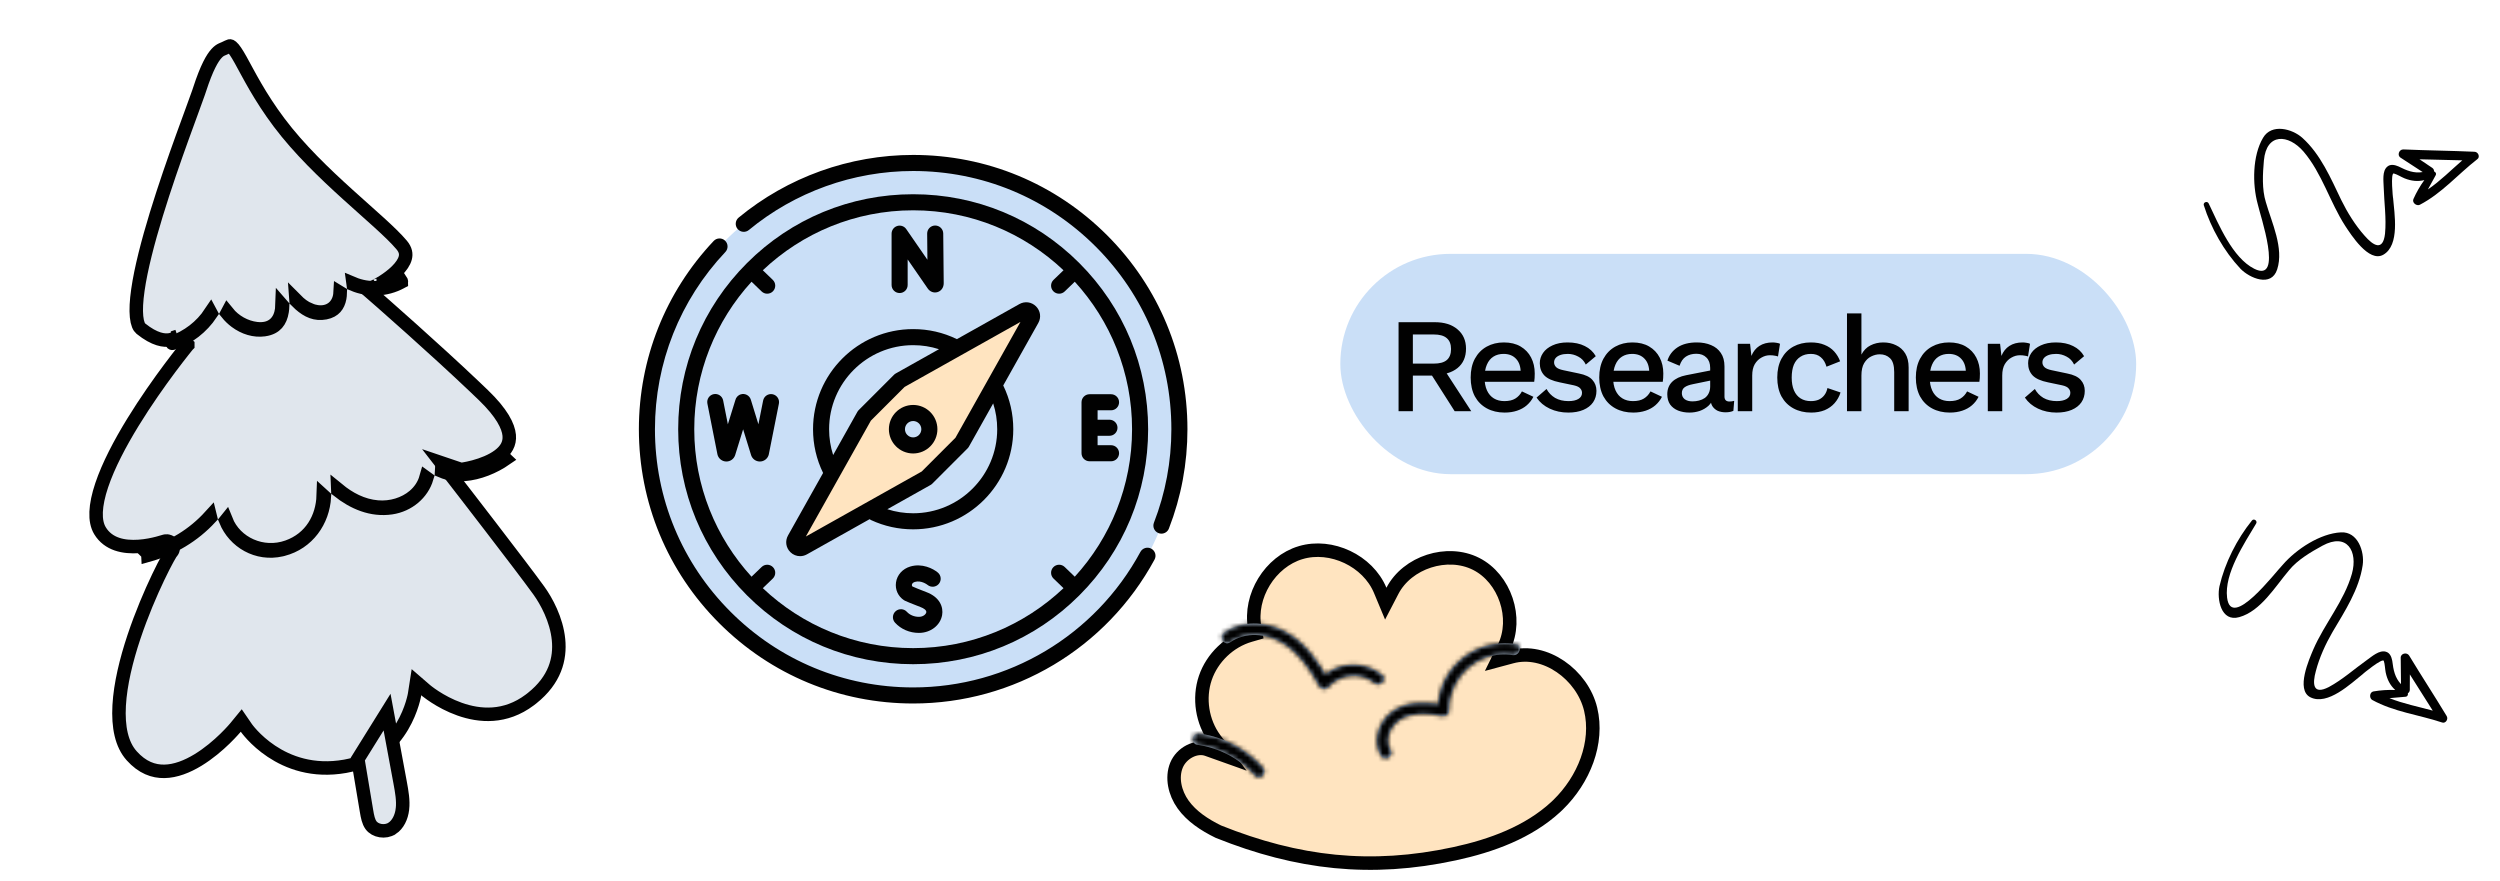 <svg width="556" height="196" viewBox="0 0 556 196" fill="none" xmlns="http://www.w3.org/2000/svg">
<path d="M550.283 33.748C545.039 33.512 539.772 33.467 534.527 33.231C533.539 33.184 533.034 34.593 533.931 35.094C535.563 36.191 537.17 37.169 538.801 38.266C536.853 38.602 535.248 37.934 533.407 37.004C532.604 36.67 531.638 36.432 530.915 37.077C529.771 38.056 530.096 40.228 530.131 41.589C530.23 45.05 530.753 48.488 530.43 51.974C529.971 55.984 527.796 54.625 525.873 52.406C523.808 50.091 522.068 47.275 520.704 44.506C518.359 39.638 516.104 34.315 512.052 30.665C509.802 28.637 505.206 27.398 503.306 30.646C500.941 34.61 500.901 40.96 502.114 45.376C502.605 47.763 507.954 63.086 501.343 59.771C496.502 57.339 493.454 49.94 491.204 45.238C490.893 44.618 489.932 45 490.126 45.645C491.721 50.728 494.609 55.859 498.286 59.773C500.302 61.848 505.14 63.971 506.446 59.912C507.981 55.184 505.229 49.528 503.921 44.945C503.027 42.081 503.232 38.619 503.49 35.706C504.049 29.499 508.941 29.807 512.313 33.72C516.421 38.54 518.168 44.961 521.575 50.235C522.814 52.097 526.818 58.492 530.047 56.653C533.767 54.526 532.508 47.508 532.22 44.023C532.198 44.214 531.608 38.365 532.386 38.58C533.163 38.794 533.944 39.319 534.746 39.653C536.279 40.273 537.715 40.415 539.169 40.056C538.217 41.37 537.406 42.779 536.737 44.283C536.414 45.095 537.432 45.882 538.158 45.547C543.074 42.991 546.612 38.787 550.933 35.419C551.634 34.965 551.2 33.748 550.283 33.748ZM541.653 39.053C541.931 38.623 541.67 38.241 541.339 38.122C541.337 37.811 541.217 37.525 540.933 37.334C540.011 36.714 539.018 36.046 538.096 35.426C541.294 35.52 544.421 35.566 547.62 35.66C545.076 37.857 542.698 40.27 539.963 42.133C540.495 41.154 541.074 40.103 541.653 39.053Z" fill="#010101"/>
<path d="M544.112 159.201C541.398 154.707 538.513 150.3 535.799 145.806C535.29 144.958 533.838 145.319 533.919 146.344C533.911 148.31 533.989 150.19 533.982 152.156C532.622 150.721 532.287 149.015 532.039 146.967C531.871 146.115 531.533 145.179 530.596 144.935C529.146 144.527 527.519 146.002 526.406 146.786C523.582 148.79 521.013 151.132 517.933 152.797C514.342 154.64 514.266 152.077 515.045 149.246C515.825 146.243 517.202 143.233 518.749 140.563C521.498 135.91 524.674 131.08 525.463 125.685C525.902 122.687 524.383 118.176 520.626 118.398C516.016 118.63 510.711 122.12 507.71 125.579C505.997 127.312 496.217 140.265 495.306 132.925C494.644 127.549 499.108 120.907 501.771 116.426C502.115 115.823 501.263 115.236 500.835 115.755C497.49 119.903 494.824 125.153 493.609 130.383C493.001 133.212 493.92 138.415 498.021 137.249C502.806 135.902 505.985 130.475 509.071 126.843C510.958 124.51 513.952 122.761 516.518 121.359C521.992 118.379 524.451 122.621 523.066 127.597C521.336 133.689 516.963 138.705 514.466 144.466C513.605 146.529 510.506 153.409 513.828 155.075C517.661 156.99 522.801 152.048 525.541 149.875C525.37 149.963 529.908 146.226 530.161 146.993C530.414 147.758 530.411 148.699 530.578 149.551C530.913 151.171 531.591 152.444 532.697 153.455C531.075 153.391 529.453 153.498 527.831 153.777C526.976 153.959 526.886 155.242 527.567 155.661C532.422 158.331 537.882 158.942 543.082 160.668C543.849 161 544.621 159.964 544.112 159.201ZM534.91 154.964C535.422 154.958 535.595 154.528 535.51 154.187C535.767 154.013 535.939 153.754 535.94 153.412C535.944 152.301 535.949 151.104 535.953 149.993C537.65 152.705 539.347 155.333 541.044 158.046C537.804 157.149 534.477 156.509 531.41 155.268C532.519 155.167 533.715 155.066 534.91 154.964Z" fill="#010101"/>
<path d="M39.497 74.769C39.49 74.777 39.473 74.795 39.446 74.819C39.386 74.872 39.283 74.957 39.138 75.053C38.846 75.244 38.39 75.474 37.769 75.582C36.584 75.789 34.449 75.609 31.309 73.073C30.944 72.777 30.53 72.027 30.369 70.432C30.214 68.9 30.323 66.89 30.665 64.501C31.345 59.734 32.905 53.756 34.764 47.676C36.619 41.609 38.753 35.499 40.561 30.486C42.13 26.136 43.477 22.551 44.153 20.603L44.4 19.871C45.986 14.995 47.233 12.894 48.151 11.896C49.074 10.895 49.46 11.047 50.743 10.355C51.03 10.2 51.156 10.211 51.181 10.213C51.206 10.216 51.31 10.23 51.523 10.41C52.027 10.837 52.634 11.742 53.538 13.36C55.265 16.455 57.7 21.432 62.106 27.292C66.525 33.17 72.186 38.582 77.295 43.209C82.483 47.907 86.969 51.686 89.326 54.482C90.249 55.577 90.35 56.514 90.135 57.358C89.893 58.308 89.199 59.308 88.22 60.276C87.259 61.225 86.138 62.031 85.237 62.607C84.79 62.892 84.408 63.115 84.139 63.265C84.005 63.34 83.9 63.396 83.83 63.433C83.796 63.451 83.77 63.465 83.754 63.473C83.746 63.477 83.74 63.48 83.737 63.482C83.735 63.483 83.734 63.483 83.734 63.483L83.735 63.483L81.74 64.486L83.424 65.954L83.425 65.954L83.427 65.956C83.428 65.957 83.43 65.96 83.434 65.962C83.44 65.968 83.451 65.976 83.464 65.988C83.49 66.011 83.529 66.045 83.581 66.09C83.684 66.181 83.838 66.315 84.037 66.489C84.435 66.837 85.015 67.347 85.744 67.989C87.201 69.272 89.25 71.088 91.619 73.211C95.768 76.93 100.892 81.586 105.531 85.99L107.485 87.859C111.633 91.855 113.066 94.78 113.251 96.808C113.423 98.698 112.53 100.135 110.977 101.314C109.386 102.521 107.248 103.325 105.408 103.82C104.503 104.063 103.703 104.224 103.129 104.32C102.88 104.362 102.678 104.389 102.532 104.407L98.109 102.909L101.16 106.847L101.161 106.848C101.161 106.849 101.161 106.85 101.162 106.851C101.164 106.853 101.167 106.857 101.171 106.861C101.178 106.87 101.189 106.884 101.203 106.902C101.231 106.939 101.273 106.994 101.328 107.065C101.439 107.207 101.6 107.417 101.808 107.686C102.224 108.223 102.823 108.997 103.553 109.941C105.012 111.831 106.997 114.405 109.099 117.143C113.312 122.628 117.974 128.74 119.842 131.338C121.516 133.665 123.775 137.76 124.217 142.259C124.635 146.504 123.456 151.193 118.334 155.274L117.826 155.667C112.359 159.774 106.675 159.297 102.209 157.714C99.97 156.92 98.072 155.855 96.73 154.985C96.062 154.551 95.537 154.168 95.184 153.898C95.007 153.763 94.873 153.657 94.787 153.586C94.743 153.551 94.711 153.525 94.692 153.508C94.682 153.5 94.676 153.494 94.672 153.491C94.67 153.49 94.669 153.489 94.668 153.489L92.623 151.721L92.207 154.393C92.207 154.397 92.206 154.404 92.204 154.414C92.2 154.434 92.194 154.469 92.186 154.515C92.168 154.608 92.14 154.751 92.099 154.937C92.016 155.309 91.88 155.855 91.674 156.521C91.26 157.859 90.568 159.666 89.457 161.541C87.245 165.275 83.406 169.244 76.758 170.423C69.557 171.7 64.075 169.553 60.369 167.085C58.508 165.846 57.097 164.525 56.154 163.518C55.684 163.016 55.334 162.594 55.104 162.304C54.989 162.158 54.905 162.046 54.851 161.973C54.825 161.937 54.805 161.91 54.794 161.895C54.789 161.887 54.785 161.882 54.783 161.88L54.785 161.879L53.655 160.232L52.388 161.777C52.386 161.778 52.385 161.78 52.382 161.784C52.376 161.79 52.367 161.801 52.355 161.815C52.33 161.845 52.291 161.891 52.239 161.951C52.136 162.072 51.979 162.252 51.775 162.477C51.367 162.929 50.768 163.567 50.017 164.298C48.506 165.766 46.411 167.58 44.026 169.03C41.628 170.489 39.051 171.509 36.552 171.549C34.129 171.588 31.639 170.711 29.288 168.089C27.054 165.596 26.236 161.696 26.503 156.895C26.767 152.136 28.084 146.777 29.778 141.69C31.468 136.616 33.509 131.882 35.175 128.391C36.007 126.646 36.742 125.221 37.287 124.228C37.561 123.729 37.781 123.352 37.936 123.101C37.989 123.015 38.03 122.953 38.059 122.91C38.073 122.897 38.089 122.886 38.103 122.871C38.153 122.821 38.267 122.7 38.364 122.515C38.455 122.341 38.636 121.904 38.465 121.363C38.285 120.795 37.852 120.535 37.628 120.438C37.41 120.345 37.222 120.326 37.147 120.32C36.985 120.308 36.857 120.325 36.825 120.33C36.734 120.342 36.659 120.361 36.637 120.366C36.539 120.391 36.392 120.436 36.284 120.468C36.018 120.549 35.609 120.673 35.084 120.81C34.029 121.086 32.53 121.41 30.891 121.523C27.531 121.756 24.096 121.091 22.243 118.04C20.939 115.892 21.112 112.409 22.621 107.907C24.096 103.511 26.694 98.588 29.546 93.937C32.39 89.3 35.447 84.995 37.797 81.846C38.971 80.273 39.966 78.99 40.666 78.103C41.017 77.66 41.292 77.315 41.481 77.082C41.575 76.966 41.647 76.878 41.696 76.819C41.719 76.789 41.737 76.767 41.749 76.753C41.755 76.746 41.76 76.74 41.763 76.737C41.764 76.735 41.765 76.734 41.766 76.733L41.766 76.732L39.566 74.854C39.488 74.785 39.485 74.784 39.485 74.783L39.487 74.782C39.488 74.781 39.489 74.779 39.49 74.778C39.492 74.777 39.493 74.775 39.494 74.774C39.495 74.772 39.496 74.77 39.497 74.769ZM36.157 120.604C36.169 120.595 36.177 120.589 36.182 120.585C36.218 120.561 36.247 120.544 36.26 120.536C36.274 120.528 36.285 120.522 36.29 120.52C36.242 120.546 36.198 120.575 36.157 120.604Z" fill="#E0E6ED" stroke="#010101" stroke-width="3"/>
<path d="M72.141 110.47C71.854 115.886 68.443 120.758 62.929 122.184L62.585 122.269C57.187 123.505 52.134 120.51 50.19 115.785C50.22 115.748 50.25 115.712 50.28 115.676C52.34 120.869 58.422 123.591 63.962 121.624C69.212 119.761 71.724 115.101 71.888 110.243C71.972 110.319 72.056 110.395 72.141 110.47ZM46.741 114.827C46.763 114.917 46.785 115.007 46.808 115.096C43.064 119.149 38.309 122.004 32.855 123.514C32.849 123.432 32.867 123.362 32.888 123.324C32.897 123.306 32.905 123.297 32.912 123.292C32.917 123.287 32.939 123.271 32.994 123.256L32.993 123.255C38.375 121.78 43.063 118.862 46.741 114.827ZM75.131 108.834C77.609 110.869 80.552 112.485 83.998 112.769L83.999 112.769C86.934 113.01 89.94 112.124 92.088 110.296C93.341 109.23 94.288 107.847 94.745 106.225C94.8 106.265 94.856 106.304 94.911 106.343C93.903 109.708 90.851 112.355 87.028 112.917L87.029 112.917C82.651 113.558 78.632 111.847 75.141 109.072C75.138 108.993 75.135 108.914 75.131 108.834ZM112.339 101.942C112.379 101.95 112.442 101.981 112.5 102.039C109.847 103.877 106.492 105.261 103.271 105.507C101.491 105.642 99.782 105.432 98.241 104.778C98.247 104.702 98.252 104.625 98.256 104.549C100.024 105.334 101.968 105.503 103.842 105.29C106.919 104.941 109.964 103.56 112.219 101.983L112.22 101.982C112.269 101.948 112.296 101.942 112.303 101.94C112.311 101.939 112.321 101.938 112.339 101.942Z" fill="#CADFF7" stroke="#010101" stroke-width="3"/>
<path d="M65.835 66.74C66.688 67.602 67.688 68.399 68.9 68.896L68.9 68.897C69.89 69.303 71.105 69.539 72.278 69.303C73.527 69.051 74.655 68.27 75.252 66.847C75.491 66.277 75.604 65.701 75.635 65.143C75.645 65.149 75.656 65.156 75.667 65.162C75.656 65.548 75.621 65.923 75.555 66.281C75.394 67.157 75.07 67.87 74.59 68.402C74.121 68.921 73.425 69.355 72.354 69.561C70.161 69.983 68.421 69.18 66.72 67.684C66.422 67.423 66.131 67.142 65.843 66.849C65.841 66.812 65.837 66.776 65.835 66.74ZM50.583 69.488C52.173 71.463 54.565 72.798 57.039 73.092C58.656 73.284 60.053 72.97 61.087 72.053C62.084 71.169 62.499 69.937 62.65 68.804C62.69 68.509 62.711 68.207 62.721 67.901C62.765 67.951 62.809 68 62.854 68.049C62.84 68.464 62.806 68.869 62.743 69.258C62.564 70.386 62.185 71.293 61.598 71.952C61.03 72.591 60.168 73.109 58.796 73.309L58.795 73.309C56.583 73.632 54.309 72.917 52.419 71.505C51.7 70.968 51.052 70.34 50.496 69.651C50.525 69.597 50.554 69.542 50.583 69.488ZM46.828 69.533C46.866 69.604 46.904 69.676 46.944 69.747C44.907 72.784 41.959 75.108 38.422 76.338C38.366 76.357 38.336 76.356 38.326 76.355C38.314 76.355 38.299 76.352 38.279 76.342C38.24 76.322 38.19 76.279 38.15 76.22C41.774 74.933 44.772 72.635 46.828 69.533ZM78.534 63.06C81.937 64.49 85.891 64.278 89.221 62.479C89.224 62.484 89.23 62.489 89.233 62.495C89.251 62.534 89.262 62.576 89.266 62.614C89.27 62.65 89.267 62.674 89.264 62.685C89.263 62.69 89.262 62.693 89.262 62.694L89.261 62.695C89.261 62.696 89.257 62.7 89.249 62.707C89.24 62.714 89.224 62.726 89.197 62.741C85.827 64.574 81.941 64.662 78.559 63.249C78.551 63.186 78.543 63.123 78.534 63.06Z" fill="#CADFF7" stroke="#010101" stroke-width="3"/>
<path d="M88.983 174C89.376 176.132 89.716 178.04 89.509 179.896L89.508 179.898C89.306 181.738 88.493 183.386 87.21 184.227L87.209 184.227C85.697 185.218 83.439 184.831 82.498 183.506C81.943 182.724 81.731 181.683 81.499 180.286L81.499 180.285C80.86 176.463 80.221 172.642 79.582 168.819L86.084 158.373C87.051 163.582 88.018 168.79 88.983 174Z" fill="#E0E6ED" stroke="#010101" stroke-width="3"/>
<path d="M289.277 122.901C296.091 120.877 304.217 124.732 306.956 131.292L308.192 134.253L309.671 131.405C312.984 125.029 321.866 122.165 328.281 125.404C334.696 128.643 337.662 137.491 334.497 143.944L333.043 146.908L336.231 146.054C339.887 145.074 343.78 146.016 347.048 148.246C350.32 150.478 352.841 153.924 353.757 157.719C355.559 165.189 352.245 173.396 346.528 178.971L345.968 179.502C339.908 185.076 331.793 188.081 323.479 189.875C304.912 193.878 288.631 192.043 270.959 184.958C267.841 183.43 265.004 181.544 263.132 178.937C261.251 176.317 260.535 172.917 261.645 170.197C262.763 167.457 265.997 165.789 268.471 166.671L273.108 168.325L270.181 164.366C267.356 160.546 266.534 155.291 268.058 150.791C269.581 146.291 273.423 142.617 277.989 141.297L279.294 140.92L279.048 139.585C277.761 132.594 282.46 124.926 289.276 122.901H289.277Z" fill="#FFE4C0" stroke="#010101" stroke-width="3"/>
<mask id="path-8-inside-1_2495_26275" fill="white">
<path d="M266.195 165.627C271.186 166.318 275.747 168.734 279.088 172.511C280.179 173.743 281.981 171.934 280.896 170.704C277.304 166.646 272.249 163.908 266.876 163.165C266.193 163.07 265.504 163.33 265.306 164.057C265.138 164.653 265.507 165.532 266.195 165.627Z"/>
</mask>
<path d="M266.195 165.627C271.186 166.318 275.747 168.734 279.088 172.511C280.179 173.743 281.981 171.934 280.896 170.704C277.304 166.646 272.249 163.908 266.876 163.165C266.193 163.07 265.504 163.33 265.306 164.057C265.138 164.653 265.507 165.532 266.195 165.627Z" fill="#CADFF7"/>
<path d="M266.195 165.627L265.783 168.599L265.784 168.599L266.195 165.627ZM279.088 172.511L276.841 174.499L276.842 174.499L279.088 172.511ZM280.896 170.704L283.145 168.719L283.142 168.716L280.896 170.704ZM266.876 163.165L266.461 166.137L266.465 166.137L266.876 163.165ZM265.306 164.057L268.194 164.87L268.197 164.859L268.2 164.848L265.306 164.057ZM266.195 165.627L265.784 168.599C270.076 169.193 273.982 171.266 276.841 174.499L279.088 172.511L281.335 170.523C277.512 166.202 272.297 163.444 266.607 162.656L266.195 165.627ZM279.088 172.511L276.842 174.499C277.679 175.446 278.861 175.983 280.136 175.918C281.313 175.858 282.279 175.304 282.932 174.65C284.211 173.368 284.987 170.806 283.145 168.719L280.896 170.704L278.646 172.689C278.358 172.362 278.189 171.872 278.24 171.37C278.285 170.937 278.478 170.619 278.684 170.412C278.886 170.209 279.265 169.954 279.83 169.925C280.495 169.891 281.043 170.193 281.335 170.523L279.088 172.511ZM280.896 170.704L283.142 168.716C279.083 164.128 273.379 161.036 267.287 160.194L266.876 163.165L266.465 166.137C271.118 166.78 275.526 169.163 278.649 172.692L280.896 170.704ZM266.876 163.165L267.291 160.194C265.734 159.977 263.153 160.551 262.412 163.267L265.306 164.057L268.2 164.848C268.069 165.326 267.717 165.748 267.273 165.975C266.897 166.167 266.594 166.155 266.461 166.137L266.876 163.165ZM265.306 164.057L262.418 163.245C262.096 164.387 262.316 165.535 262.761 166.401C263.216 167.287 264.188 168.378 265.783 168.599L266.195 165.627L266.607 162.656C267.514 162.782 267.957 163.386 268.098 163.659C268.228 163.912 268.347 164.323 268.194 164.87L265.306 164.057Z" fill="#010101" mask="url(#path-8-inside-1_2495_26275)"/>
<mask id="path-10-inside-2_2495_26275" fill="white">
<path d="M309.283 166.77C307.901 164.449 309.257 161.479 311.376 160.1C314.08 158.342 317.646 158.679 320.652 159.27C321.451 159.427 322.274 158.917 322.269 158.037C322.22 150.515 328.879 144.528 336.404 145.696C338.013 145.946 338.707 143.484 337.085 143.234C327.958 141.816 319.654 148.715 319.716 158.037C320.255 157.628 320.794 157.218 321.333 156.805C317.311 156.014 312.577 155.746 309.216 158.535C306.475 160.812 305.181 164.862 307.078 168.056C307.916 169.469 310.126 168.185 309.283 166.77Z"/>
</mask>
<path d="M309.283 166.77C307.901 164.449 309.257 161.479 311.376 160.1C314.08 158.342 317.646 158.679 320.652 159.27C321.451 159.427 322.274 158.917 322.269 158.037C322.22 150.515 328.879 144.528 336.404 145.696C338.013 145.946 338.707 143.484 337.085 143.234C327.958 141.816 319.654 148.715 319.716 158.037C320.255 157.628 320.794 157.218 321.333 156.805C317.311 156.014 312.577 155.746 309.216 158.535C306.475 160.812 305.181 164.862 307.078 168.056C307.916 169.469 310.126 168.185 309.283 166.77Z" fill="#CADFF7"/>
<path d="M309.283 166.77L306.705 168.305L306.705 168.305L309.283 166.77ZM311.376 160.1L309.741 157.585L309.74 157.586L311.376 160.1ZM320.652 159.27L321.231 156.326L321.23 156.326L320.652 159.27ZM322.269 158.037L325.269 158.02L325.268 158.018L322.269 158.037ZM336.404 145.696L336.865 142.732L336.864 142.732L336.404 145.696ZM337.085 143.234L336.624 146.198L336.628 146.199L337.085 143.234ZM319.716 158.037L316.716 158.057L316.756 164.059L321.533 160.425L319.716 158.037ZM321.333 156.805L323.156 159.187L328.436 155.145L321.912 153.862L321.333 156.805ZM309.216 158.535L307.3 156.226L307.299 156.227L309.216 158.535ZM307.078 168.056L309.659 166.526L309.658 166.524L307.078 168.056ZM309.283 166.77L311.86 165.234C311.719 164.997 311.646 164.639 311.841 164.093C312.048 163.513 312.496 162.951 313.012 162.614L311.376 160.1L309.74 157.586C308.137 158.629 306.847 160.241 306.192 162.071C305.525 163.935 305.464 166.221 306.705 168.305L309.283 166.77ZM311.376 160.1L313.011 162.615C314.615 161.573 317.066 161.623 320.074 162.214L320.652 159.27L321.23 156.326C318.226 155.736 313.546 155.111 309.741 157.585L311.376 160.1ZM320.652 159.27L320.073 162.213C322.282 162.648 325.287 161.229 325.269 158.02L322.269 158.037L319.269 158.055C319.265 157.467 319.573 156.919 320.018 156.601C320.412 156.32 320.853 156.252 321.231 156.326L320.652 159.27ZM322.269 158.037L325.268 158.018C325.231 152.277 330.31 147.786 335.944 148.661L336.404 145.696L336.864 142.732C327.447 141.27 319.208 148.753 319.269 158.057L322.269 158.037ZM336.404 145.696L335.944 148.661C338.613 149.076 340.372 147.155 340.846 145.459C341.09 144.582 341.112 143.442 340.544 142.362C339.92 141.177 338.791 140.462 337.542 140.269L337.085 143.234L336.628 146.199C336.189 146.131 335.582 145.818 335.234 145.156C334.942 144.601 334.993 144.108 335.066 143.846C335.143 143.572 335.311 143.282 335.617 143.053C335.969 142.788 336.434 142.665 336.865 142.732L336.404 145.696ZM337.085 143.234L337.545 140.27C326.653 138.577 316.642 146.826 316.716 158.057L319.716 158.037L322.716 158.018C322.667 150.604 329.264 145.055 336.624 146.198L337.085 143.234ZM319.716 158.037L321.533 160.425C322.071 160.016 322.613 159.603 323.156 159.187L321.333 156.805L319.509 154.423C318.974 154.832 318.439 155.239 317.9 155.65L319.716 158.037ZM321.333 156.805L321.912 153.862C317.829 153.058 311.813 152.482 307.3 156.226L309.216 158.535L311.131 160.844C313.342 159.009 316.792 158.969 320.753 159.749L321.333 156.805ZM309.216 158.535L307.299 156.227C303.748 159.177 301.651 164.794 304.499 169.588L307.078 168.056L309.658 166.524C308.711 164.93 309.202 162.446 311.132 160.843L309.216 158.535ZM307.078 168.056L304.498 169.586C305.142 170.673 306.176 171.389 307.363 171.603C308.47 171.802 309.516 171.535 310.321 171.066C311.125 170.597 311.882 169.815 312.25 168.737C312.646 167.579 312.506 166.319 311.86 165.234L309.283 166.77L306.705 168.305C306.481 167.928 306.38 167.359 306.573 166.796C306.738 166.313 307.049 166.028 307.301 165.881C307.554 165.734 307.944 165.611 308.427 165.698C308.99 165.799 309.433 166.146 309.659 166.526L307.078 168.056Z" fill="#010101" mask="url(#path-10-inside-2_2495_26275)"/>
<mask id="path-12-inside-3_2495_26275" fill="white">
<path d="M273.587 142.851C277.055 140.463 281.564 140.873 285.083 142.959C288.818 145.174 291.319 148.909 293.382 152.627C293.761 153.313 294.849 153.501 295.387 152.885C297.917 149.995 302.57 149.409 305.599 151.905C306.857 152.941 308.675 151.144 307.407 150.098C303.359 146.762 297.092 147.066 293.583 151.077C294.251 151.162 294.921 151.25 295.589 151.335C293.173 146.976 290.066 142.559 285.49 140.265C281.355 138.192 276.211 137.944 272.298 140.641C270.952 141.572 272.231 143.787 273.587 142.851Z"/>
</mask>
<path d="M273.587 142.851C277.055 140.463 281.564 140.873 285.083 142.959C288.818 145.174 291.319 148.909 293.382 152.627C293.761 153.313 294.849 153.501 295.387 152.885C297.917 149.995 302.57 149.409 305.599 151.905C306.857 152.941 308.675 151.144 307.407 150.098C303.359 146.762 297.092 147.066 293.583 151.077C294.251 151.162 294.921 151.25 295.589 151.335C293.173 146.976 290.066 142.559 285.49 140.265C281.355 138.192 276.211 137.944 272.298 140.641C270.952 141.572 272.231 143.787 273.587 142.851Z" fill="#CADFF7"/>
<path d="M273.587 142.851L271.886 140.38L271.883 140.382L273.587 142.851ZM285.083 142.959L286.613 140.378L286.612 140.378L285.083 142.959ZM293.382 152.627L296.007 151.176L296.005 151.171L293.382 152.627ZM295.387 152.885L293.13 150.909L293.129 150.91L295.387 152.885ZM305.599 151.905L303.692 154.22L303.692 154.22L305.599 151.905ZM307.407 150.098L309.316 147.784L309.315 147.783L307.407 150.098ZM293.583 151.077L291.325 149.102L287.617 153.341L293.204 154.053L293.583 151.077ZM295.589 151.335L295.209 154.311L301.082 155.059L298.213 149.881L295.589 151.335ZM285.49 140.265L286.835 137.583L286.834 137.583L285.49 140.265ZM272.298 140.641L270.596 138.171L270.592 138.174L272.298 140.641ZM273.587 142.851L275.288 145.322C277.547 143.767 280.756 143.882 283.553 145.54L285.083 142.959L286.612 140.378C282.372 137.865 276.563 137.16 271.886 140.38L273.587 142.851ZM285.083 142.959L283.553 145.54C286.557 147.32 288.736 150.436 290.758 154.082L293.382 152.627L296.005 151.171C293.903 147.382 291.08 143.027 286.613 140.378L285.083 142.959ZM293.382 152.627L290.756 154.078C291.476 155.381 292.748 156.048 293.897 156.213C295.067 156.382 296.572 156.088 297.646 154.859L295.387 152.885L293.129 150.91C293.664 150.298 294.355 150.217 294.753 150.275C295.128 150.329 295.666 150.558 296.007 151.176L293.382 152.627ZM295.387 152.885L297.645 154.86C299.193 153.091 302.014 152.838 303.692 154.22L305.599 151.905L307.507 149.59C303.126 145.98 296.64 146.898 293.13 150.909L295.387 152.885ZM305.599 151.905L303.692 154.22C305.799 155.956 308.306 155.163 309.566 153.91C310.215 153.264 310.787 152.289 310.834 151.084C310.885 149.768 310.291 148.588 309.316 147.784L307.407 150.098L305.497 152.412C305.157 152.131 304.811 151.568 304.839 150.85C304.862 150.245 305.139 149.85 305.335 149.655C305.539 149.452 305.838 149.276 306.235 149.228C306.694 149.173 307.168 149.311 307.507 149.589L305.599 151.905ZM307.407 150.098L309.315 147.783C304.091 143.478 295.966 143.796 291.325 149.102L293.583 151.077L295.841 153.052C298.217 150.335 302.627 150.046 305.499 152.413L307.407 150.098ZM293.583 151.077L293.204 154.053C293.535 154.095 293.867 154.138 294.202 154.182C294.536 154.225 294.873 154.268 295.209 154.311L295.589 151.335L295.968 148.359C295.637 148.317 295.305 148.274 294.97 148.231C294.636 148.188 294.299 148.144 293.962 148.101L293.583 151.077ZM295.589 151.335L298.213 149.881C295.739 145.417 292.264 140.305 286.835 137.583L285.49 140.265L284.145 142.947C287.868 144.813 290.607 148.534 292.964 152.789L295.589 151.335ZM285.49 140.265L286.834 137.583C281.993 135.156 275.636 134.698 270.596 138.171L272.298 140.641L274 143.111C276.787 141.191 280.716 141.228 284.146 142.947L285.49 140.265ZM272.298 140.641L270.592 138.174C268.321 139.744 268.433 142.399 269.335 143.952C269.797 144.749 270.593 145.539 271.729 145.894C272.965 146.281 274.251 146.038 275.291 145.32L273.587 142.851L271.883 140.382C272.245 140.132 272.863 139.962 273.52 140.168C274.077 140.342 274.382 140.696 274.524 140.94C274.67 141.191 274.77 141.537 274.708 141.952C274.637 142.432 274.364 142.86 274.004 143.109L272.298 140.641Z" fill="#010101" mask="url(#path-12-inside-3_2495_26275)"/>
<g clip-path="url(#clip0_2495_26275)">
<path d="M203.088 154.67C235.79 154.67 262.301 128.159 262.301 95.457C262.301 62.755 235.79 36.244 203.088 36.244C170.386 36.244 143.875 62.755 143.875 95.457C143.875 128.159 170.386 154.67 203.088 154.67Z" fill="#CADFF7"/>
<path d="M203.089 145.929C230.963 145.929 253.56 123.333 253.56 95.458C253.56 67.583 230.963 44.986 203.089 44.986C175.214 44.986 152.617 67.583 152.617 95.458C152.617 123.333 175.214 145.929 203.089 145.929Z" fill="#CADFF7"/>
<path d="M242.578 64.025C246.54 71.23 248.796 79.506 248.796 88.309C248.796 116.183 226.199 138.78 198.324 138.78C182.334 138.78 168.083 131.343 158.836 119.741C167.42 135.35 184.018 145.929 203.09 145.929C230.964 145.929 253.561 123.332 253.561 95.457C253.561 83.573 249.451 72.649 242.578 64.025Z" fill="#CADFF7"/>
<path d="M203.089 115.936C214.399 115.936 223.568 106.767 223.568 95.456C223.568 84.146 214.399 74.977 203.089 74.977C191.778 74.977 182.609 84.146 182.609 95.456C182.609 106.767 191.778 115.936 203.089 115.936Z" fill="#CADFF7"/>
<path d="M229.364 70.95C230.006 69.805 228.739 68.539 227.595 69.181L200.096 84.612L196.17 88.538L192.245 92.463L176.814 119.962C176.172 121.107 177.438 122.373 178.583 121.731L206.082 106.3L210.007 102.374L213.933 98.449L229.364 70.95Z" fill="#FFE4C0"/>
<path d="M203.085 99.065C205.078 99.065 206.694 97.449 206.694 95.456C206.694 93.463 205.078 91.848 203.085 91.848C201.092 91.848 199.477 93.463 199.477 95.456C199.477 97.449 201.092 99.065 203.085 99.065Z" fill="#CADFF7"/>
<path d="M166.134 132.411C176.004 142.281 189.128 147.717 203.087 147.717C217.045 147.717 230.169 142.281 240.039 132.411C249.91 122.54 255.345 109.417 255.345 95.458C255.345 81.499 249.91 68.376 240.039 58.505C230.169 48.635 217.045 43.199 203.087 43.199C189.128 43.199 176.004 48.635 166.134 58.505C156.264 68.376 150.828 81.499 150.828 95.458C150.828 109.417 156.264 122.54 166.134 132.411ZM236.525 60.107L234.306 62.245C233.596 62.93 233.575 64.061 234.26 64.772C234.61 65.136 235.078 65.319 235.547 65.319C235.993 65.319 236.44 65.153 236.786 64.819L239.031 62.657C246.94 71.317 251.771 82.834 251.771 95.458C251.771 108.083 246.94 119.599 239.031 128.259L236.786 126.097C236.076 125.412 234.945 125.433 234.26 126.144C233.575 126.855 233.596 127.986 234.306 128.671L236.525 130.809C227.797 139.069 216.024 144.143 203.087 144.143C190.15 144.143 178.376 139.069 169.648 130.809L171.867 128.671C172.577 127.986 172.598 126.855 171.914 126.144C171.229 125.434 170.098 125.412 169.387 126.097L167.143 128.259C159.233 119.599 154.402 108.082 154.402 95.458C154.402 82.833 159.233 71.317 167.143 62.657L169.387 64.819C169.734 65.153 170.18 65.319 170.626 65.319C171.095 65.319 171.563 65.136 171.914 64.772C172.598 64.061 172.577 62.93 171.867 62.245L169.648 60.107C178.376 51.847 190.15 46.773 203.087 46.773C216.024 46.773 227.797 51.847 236.525 60.107Z" fill="#010101"/>
<path d="M256.049 122.025C255.18 121.555 254.096 121.878 253.627 122.746C243.568 141.335 224.202 152.883 203.086 152.883C187.747 152.883 173.326 146.91 162.48 136.064C151.633 125.217 145.66 110.796 145.66 95.457C145.66 80.739 151.222 66.741 161.322 56.043C161.999 55.325 161.967 54.195 161.249 53.517C160.531 52.84 159.4 52.872 158.722 53.59C147.994 64.954 142.086 79.822 142.086 95.457C142.086 111.751 148.431 127.069 159.952 138.591C171.474 150.112 186.792 156.457 203.086 156.457C225.516 156.457 246.086 144.192 256.77 124.447C257.24 123.579 256.917 122.494 256.049 122.025Z" fill="#010101"/>
<path d="M246.221 52.323C234.699 40.802 219.381 34.457 203.087 34.457C188.945 34.457 175.161 39.407 164.274 48.395C163.513 49.024 163.406 50.151 164.034 50.911C164.663 51.673 165.789 51.78 166.55 51.152C176.798 42.691 189.774 38.031 203.087 38.031C218.426 38.031 232.847 44.005 243.693 54.851C254.54 65.697 260.513 80.118 260.513 95.457C260.513 102.63 259.207 109.625 256.633 116.25C256.276 117.17 256.732 118.206 257.652 118.563C257.865 118.646 258.083 118.685 258.299 118.685C259.014 118.685 259.69 118.252 259.965 117.545C262.7 110.506 264.087 103.074 264.087 95.457C264.087 79.163 257.742 63.845 246.221 52.323Z" fill="#010101"/>
<path d="M177.936 123.692C178.453 123.692 178.974 123.561 179.455 123.291L193.397 115.467C193.498 115.544 193.608 115.612 193.728 115.667C196.671 117.032 199.819 117.724 203.086 117.724C215.364 117.724 225.353 107.735 225.353 95.457C225.353 92.046 224.601 88.773 223.119 85.728L230.92 71.826H230.92C231.604 70.606 231.4 69.122 230.411 68.133C229.422 67.144 227.938 66.939 226.718 67.624L212.815 75.426C212.805 75.42 212.795 75.414 212.785 75.409C209.748 73.937 206.484 73.191 203.086 73.191C190.808 73.191 180.82 83.18 180.82 95.458C180.82 98.871 181.573 102.142 183.055 105.186L175.253 119.089C174.569 120.309 174.773 121.793 175.762 122.782C176.362 123.381 177.143 123.692 177.936 123.692ZM221.779 95.457C221.779 105.765 213.394 114.15 203.087 114.15C201.111 114.15 199.189 113.847 197.345 113.252L206.954 107.86C207.097 107.78 207.228 107.681 207.343 107.565L215.194 99.714C215.31 99.599 215.409 99.468 215.489 99.325L220.883 89.714C221.478 91.555 221.779 93.478 221.779 95.457ZM184.394 95.457C184.394 85.15 192.78 76.765 203.087 76.765C205.065 76.765 206.988 77.066 208.83 77.662L199.219 83.055C199.076 83.135 198.946 83.234 198.83 83.35L190.979 91.201C190.863 91.316 190.764 91.447 190.684 91.59L185.291 101.2C184.696 99.359 184.394 97.437 184.394 95.457ZM193.68 93.554L201.183 86.052L226.953 71.591L212.492 97.361L204.99 104.863L179.219 119.324L193.68 93.554Z" fill="#010101"/>
<path d="M200.076 65.173C201.063 65.173 201.863 64.373 201.863 63.386V57.698L206.329 64.164C206.84 64.902 207.697 65.214 208.515 64.959C209.345 64.7 209.882 63.931 209.882 62.983L209.775 51.926C209.765 50.945 208.967 50.156 207.988 50.156C207.983 50.156 207.976 50.156 207.971 50.156C206.983 50.166 206.191 50.974 206.201 51.961L206.257 57.77L201.547 50.949C201.102 50.306 200.292 50.026 199.544 50.259C198.798 50.492 198.289 51.183 198.289 51.965V63.386C198.289 64.373 199.089 65.173 200.076 65.173Z" fill="#010101"/>
<path d="M242.318 102.588H247.096C248.083 102.588 248.883 101.788 248.883 100.801C248.883 99.814 248.083 99.014 247.096 99.014H244.105V96.919H246.743C247.731 96.919 248.531 96.119 248.531 95.132C248.531 94.145 247.731 93.345 246.743 93.345H244.105V91.25H247.096C248.083 91.25 248.883 90.45 248.883 89.463C248.883 88.476 248.083 87.676 247.096 87.676H242.318C241.331 87.676 240.531 88.476 240.531 89.463V100.801C240.531 101.788 241.331 102.588 242.318 102.588Z" fill="#010101"/>
<path d="M205.972 131.663C204.63 131.168 203.375 130.63 202.927 130.434C202.801 130.312 202.79 130.16 202.806 130.045C202.847 129.761 203.088 129.533 203.466 129.419C204.885 128.991 206.234 130.04 206.287 130.082C207.042 130.706 208.161 130.606 208.794 129.854C209.429 129.099 209.331 127.971 208.576 127.336C207.538 126.464 205.077 125.201 202.436 125.997C200.721 126.513 199.508 127.869 199.269 129.537C199.043 131.11 199.725 132.624 201.049 133.487C201.128 133.538 201.211 133.583 201.297 133.622C201.364 133.652 202.95 134.358 204.736 135.016C205.407 135.264 206.094 135.699 206.008 136.177C205.936 136.583 205.362 137.184 204.361 137.184C203.323 137.184 202.327 136.769 201.697 136.075C201.035 135.344 199.905 135.288 199.173 135.95C198.442 136.613 198.386 137.743 199.049 138.475C200.364 139.926 202.3 140.758 204.361 140.758C206.945 140.758 209.118 139.096 209.527 136.805C209.837 135.068 209.066 132.804 205.972 131.663Z" fill="#010101"/>
<path d="M169.72 89.083L168.67 94.361L166.983 88.884C166.692 87.941 165.692 87.412 164.748 87.703C164.118 87.897 163.675 88.408 163.535 89.007L161.877 94.363L160.829 89.064C160.638 88.096 159.699 87.466 158.73 87.657C157.762 87.849 157.132 88.789 157.323 89.757L159.553 101.028C159.569 101.113 159.593 101.197 159.622 101.279C159.911 102.095 160.684 102.64 161.549 102.64H161.564C162.434 102.634 163.207 102.076 163.486 101.252C163.491 101.237 163.496 101.222 163.501 101.207L165.274 95.478L167.039 101.208C167.046 101.232 167.054 101.256 167.063 101.279C167.352 102.095 168.125 102.64 168.99 102.64H169.004C169.874 102.635 170.647 102.077 170.927 101.254C170.952 101.18 170.972 101.104 170.987 101.027L173.226 89.781C173.419 88.813 172.79 87.872 171.822 87.679C170.854 87.486 169.913 88.115 169.72 89.083Z" fill="#010101"/>
<path d="M208.479 95.456C208.479 92.481 206.059 90.061 203.083 90.061C200.108 90.061 197.688 92.481 197.688 95.456C197.688 98.431 200.108 100.852 203.083 100.852C206.058 100.852 208.479 98.431 208.479 95.456ZM203.083 97.278C202.079 97.278 201.262 96.46 201.262 95.456C201.262 94.452 202.079 93.635 203.083 93.635C204.087 93.635 204.905 94.452 204.905 95.456C204.905 96.46 204.087 97.278 203.083 97.278Z" fill="#010101"/>
</g>
<rect x="298.086" y="56.457" width="177" height="49" rx="24.5" fill="#CADFF7"/>
<path d="M319.111 71.657C321.231 71.657 322.911 72.187 324.151 73.247C325.411 74.307 326.041 75.737 326.041 77.537C326.041 79.397 325.411 80.837 324.151 81.857C322.911 82.857 321.231 83.357 319.111 83.357L318.811 83.537H314.221V91.457H311.041V71.657H319.111ZM318.871 80.867C320.171 80.867 321.131 80.607 321.751 80.087C322.391 79.547 322.711 78.727 322.711 77.627C322.711 76.547 322.391 75.737 321.751 75.197C321.131 74.657 320.171 74.387 318.871 74.387H314.221V80.867H318.871ZM320.761 81.527L327.211 91.457H323.521L318.001 82.787L320.761 81.527ZM334.637 91.757C333.137 91.757 331.817 91.447 330.677 90.827C329.537 90.207 328.647 89.317 328.007 88.157C327.387 86.977 327.077 85.577 327.077 83.957C327.077 82.337 327.387 80.947 328.007 79.787C328.647 78.607 329.527 77.707 330.647 77.087C331.767 76.467 333.037 76.157 334.457 76.157C335.917 76.157 337.157 76.457 338.177 77.057C339.197 77.657 339.977 78.477 340.517 79.517C341.057 80.557 341.327 81.737 341.327 83.057C341.327 83.417 341.317 83.757 341.297 84.077C341.277 84.397 341.247 84.677 341.207 84.917H329.147V82.457H339.797L338.207 82.937C338.207 81.577 337.867 80.537 337.187 79.817C336.507 79.077 335.577 78.707 334.397 78.707C333.537 78.707 332.787 78.907 332.147 79.307C331.507 79.707 331.017 80.307 330.677 81.107C330.337 81.887 330.167 82.847 330.167 83.987C330.167 85.107 330.347 86.057 330.707 86.837C331.067 87.617 331.577 88.207 332.237 88.607C332.897 89.007 333.677 89.207 334.577 89.207C335.577 89.207 336.387 89.017 337.007 88.637C337.627 88.257 338.117 87.727 338.477 87.047L341.027 88.247C340.667 88.967 340.177 89.597 339.557 90.137C338.957 90.657 338.237 91.057 337.397 91.337C336.557 91.617 335.637 91.757 334.637 91.757ZM348.78 91.757C347.28 91.757 345.91 91.467 344.67 90.887C343.43 90.307 342.45 89.487 341.73 88.427L343.95 86.507C344.39 87.327 345.02 87.987 345.84 88.487C346.68 88.967 347.68 89.207 348.84 89.207C349.76 89.207 350.49 89.047 351.03 88.727C351.57 88.407 351.84 87.957 351.84 87.377C351.84 86.997 351.71 86.667 351.45 86.387C351.21 86.087 350.74 85.857 350.04 85.697L346.89 85.037C345.29 84.717 344.15 84.207 343.47 83.507C342.79 82.787 342.45 81.877 342.45 80.777C342.45 79.957 342.69 79.197 343.17 78.497C343.65 77.797 344.35 77.237 345.27 76.817C346.21 76.377 347.33 76.157 348.63 76.157C350.13 76.157 351.41 76.427 352.47 76.967C353.53 77.487 354.34 78.237 354.9 79.217L352.68 81.077C352.3 80.277 351.74 79.687 351 79.307C350.26 78.907 349.49 78.707 348.69 78.707C348.05 78.707 347.5 78.787 347.04 78.947C346.58 79.107 346.23 79.327 345.99 79.607C345.75 79.887 345.63 80.217 345.63 80.597C345.63 80.997 345.78 81.347 346.08 81.647C346.38 81.947 346.92 82.177 347.7 82.337L351.12 83.057C352.56 83.337 353.57 83.817 354.15 84.497C354.75 85.157 355.05 85.967 355.05 86.927C355.05 87.887 354.8 88.737 354.3 89.477C353.8 90.197 353.08 90.757 352.14 91.157C351.2 91.557 350.08 91.757 348.78 91.757ZM363.23 91.757C361.73 91.757 360.41 91.447 359.27 90.827C358.13 90.207 357.24 89.317 356.6 88.157C355.98 86.977 355.67 85.577 355.67 83.957C355.67 82.337 355.98 80.947 356.6 79.787C357.24 78.607 358.12 77.707 359.24 77.087C360.36 76.467 361.63 76.157 363.05 76.157C364.51 76.157 365.75 76.457 366.77 77.057C367.79 77.657 368.57 78.477 369.11 79.517C369.65 80.557 369.92 81.737 369.92 83.057C369.92 83.417 369.91 83.757 369.89 84.077C369.87 84.397 369.84 84.677 369.8 84.917H357.74V82.457H368.39L366.8 82.937C366.8 81.577 366.46 80.537 365.78 79.817C365.1 79.077 364.17 78.707 362.99 78.707C362.13 78.707 361.38 78.907 360.74 79.307C360.1 79.707 359.61 80.307 359.27 81.107C358.93 81.887 358.76 82.847 358.76 83.987C358.76 85.107 358.94 86.057 359.3 86.837C359.66 87.617 360.17 88.207 360.83 88.607C361.49 89.007 362.27 89.207 363.17 89.207C364.17 89.207 364.98 89.017 365.6 88.637C366.22 88.257 366.71 87.727 367.07 87.047L369.62 88.247C369.26 88.967 368.77 89.597 368.15 90.137C367.55 90.657 366.83 91.057 365.99 91.337C365.15 91.617 364.23 91.757 363.23 91.757ZM380.344 81.827C380.344 80.827 380.064 80.057 379.504 79.517C378.964 78.957 378.214 78.677 377.254 78.677C376.354 78.677 375.584 78.887 374.944 79.307C374.304 79.727 373.834 80.407 373.534 81.347L370.834 80.207C371.214 78.987 371.954 78.007 373.054 77.267C374.174 76.527 375.614 76.157 377.374 76.157C378.574 76.157 379.634 76.357 380.554 76.757C381.474 77.137 382.194 77.717 382.714 78.497C383.254 79.277 383.524 80.277 383.524 81.497V88.187C383.524 88.927 383.894 89.297 384.634 89.297C384.994 89.297 385.344 89.247 385.684 89.147L385.504 91.367C385.044 91.587 384.464 91.697 383.764 91.697C383.124 91.697 382.544 91.587 382.024 91.367C381.524 91.127 381.124 90.777 380.824 90.317C380.544 89.837 380.404 89.247 380.404 88.547V88.337L381.064 88.307C380.884 89.087 380.514 89.737 379.954 90.257C379.394 90.757 378.744 91.137 378.004 91.397C377.264 91.637 376.514 91.757 375.754 91.757C374.814 91.757 373.964 91.607 373.204 91.307C372.464 91.007 371.874 90.557 371.434 89.957C371.014 89.337 370.804 88.577 370.804 87.677C370.804 86.557 371.164 85.637 371.884 84.917C372.624 84.197 373.664 83.707 375.004 83.447L380.824 82.307L380.794 84.557L376.564 85.427C375.724 85.587 375.094 85.817 374.674 86.117C374.254 86.417 374.044 86.857 374.044 87.437C374.044 87.997 374.254 88.447 374.674 88.787C375.114 89.107 375.694 89.267 376.414 89.267C376.914 89.267 377.394 89.207 377.854 89.087C378.334 88.967 378.764 88.777 379.144 88.517C379.524 88.237 379.814 87.887 380.014 87.467C380.234 87.027 380.344 86.507 380.344 85.907V81.827ZM386.483 91.457V76.457H389.213L389.513 79.157C389.913 78.177 390.503 77.437 391.283 76.937C392.083 76.417 393.063 76.157 394.223 76.157C394.523 76.157 394.823 76.187 395.123 76.247C395.423 76.287 395.673 76.357 395.873 76.457L395.423 79.277C395.203 79.197 394.953 79.137 394.673 79.097C394.413 79.037 394.053 79.007 393.593 79.007C392.973 79.007 392.363 79.177 391.763 79.517C391.163 79.837 390.663 80.327 390.263 80.987C389.883 81.647 389.693 82.487 389.693 83.507V91.457H386.483ZM402.704 76.157C403.904 76.157 404.924 76.337 405.764 76.697C406.624 77.037 407.344 77.527 407.924 78.167C408.504 78.807 408.944 79.537 409.244 80.357L406.214 81.557C405.954 80.637 405.534 79.937 404.954 79.457C404.394 78.957 403.654 78.707 402.734 78.707C401.834 78.707 401.064 78.917 400.424 79.337C399.784 79.737 399.294 80.327 398.954 81.107C398.634 81.887 398.474 82.847 398.474 83.987C398.474 85.107 398.644 86.057 398.984 86.837C399.324 87.617 399.814 88.207 400.454 88.607C401.094 89.007 401.854 89.207 402.734 89.207C403.414 89.207 404.004 89.097 404.504 88.877C405.004 88.637 405.414 88.307 405.734 87.887C406.074 87.447 406.304 86.917 406.424 86.297L409.334 87.287C409.054 88.187 408.614 88.977 408.014 89.657C407.434 90.317 406.704 90.837 405.824 91.217C404.944 91.577 403.934 91.757 402.794 91.757C401.314 91.757 400.004 91.447 398.864 90.827C397.724 90.207 396.834 89.317 396.194 88.157C395.574 86.977 395.264 85.577 395.264 83.957C395.264 82.337 395.574 80.947 396.194 79.787C396.834 78.607 397.714 77.707 398.834 77.087C399.974 76.467 401.264 76.157 402.704 76.157ZM410.77 91.457V69.707H413.98V78.857C414.48 77.917 415.15 77.237 415.99 76.817C416.85 76.377 417.8 76.157 418.84 76.157C419.9 76.157 420.85 76.367 421.69 76.787C422.55 77.187 423.23 77.797 423.73 78.617C424.23 79.437 424.48 80.477 424.48 81.737V91.457H421.27V82.757C421.27 81.277 420.96 80.247 420.34 79.667C419.74 79.087 418.98 78.797 418.06 78.797C417.42 78.797 416.78 78.957 416.14 79.277C415.52 79.577 415 80.077 414.58 80.777C414.18 81.457 413.98 82.377 413.98 83.537V91.457H410.77ZM433.644 91.757C432.144 91.757 430.824 91.447 429.684 90.827C428.544 90.207 427.654 89.317 427.014 88.157C426.394 86.977 426.084 85.577 426.084 83.957C426.084 82.337 426.394 80.947 427.014 79.787C427.654 78.607 428.534 77.707 429.654 77.087C430.774 76.467 432.044 76.157 433.464 76.157C434.924 76.157 436.164 76.457 437.184 77.057C438.204 77.657 438.984 78.477 439.524 79.517C440.064 80.557 440.334 81.737 440.334 83.057C440.334 83.417 440.324 83.757 440.304 84.077C440.284 84.397 440.254 84.677 440.214 84.917H428.154V82.457H438.804L437.214 82.937C437.214 81.577 436.874 80.537 436.194 79.817C435.514 79.077 434.584 78.707 433.404 78.707C432.544 78.707 431.794 78.907 431.154 79.307C430.514 79.707 430.024 80.307 429.684 81.107C429.344 81.887 429.174 82.847 429.174 83.987C429.174 85.107 429.354 86.057 429.714 86.837C430.074 87.617 430.584 88.207 431.244 88.607C431.904 89.007 432.684 89.207 433.584 89.207C434.584 89.207 435.394 89.017 436.014 88.637C436.634 88.257 437.124 87.727 437.484 87.047L440.034 88.247C439.674 88.967 439.184 89.597 438.564 90.137C437.964 90.657 437.244 91.057 436.404 91.337C435.564 91.617 434.644 91.757 433.644 91.757ZM442.088 91.457V76.457H444.818L445.118 79.157C445.518 78.177 446.108 77.437 446.888 76.937C447.688 76.417 448.668 76.157 449.828 76.157C450.128 76.157 450.428 76.187 450.728 76.247C451.028 76.287 451.278 76.357 451.478 76.457L451.028 79.277C450.808 79.197 450.558 79.137 450.278 79.097C450.018 79.037 449.658 79.007 449.198 79.007C448.578 79.007 447.968 79.177 447.368 79.517C446.768 79.837 446.268 80.327 445.868 80.987C445.488 81.647 445.298 82.487 445.298 83.507V91.457H442.088ZM457.382 91.757C455.882 91.757 454.512 91.467 453.272 90.887C452.032 90.307 451.052 89.487 450.332 88.427L452.552 86.507C452.992 87.327 453.622 87.987 454.442 88.487C455.282 88.967 456.282 89.207 457.442 89.207C458.362 89.207 459.092 89.047 459.632 88.727C460.172 88.407 460.442 87.957 460.442 87.377C460.442 86.997 460.312 86.667 460.052 86.387C459.812 86.087 459.342 85.857 458.642 85.697L455.492 85.037C453.892 84.717 452.752 84.207 452.072 83.507C451.392 82.787 451.052 81.877 451.052 80.777C451.052 79.957 451.292 79.197 451.772 78.497C452.252 77.797 452.952 77.237 453.872 76.817C454.812 76.377 455.932 76.157 457.232 76.157C458.732 76.157 460.012 76.427 461.072 76.967C462.132 77.487 462.942 78.237 463.502 79.217L461.282 81.077C460.902 80.277 460.342 79.687 459.602 79.307C458.862 78.907 458.092 78.707 457.292 78.707C456.652 78.707 456.102 78.787 455.642 78.947C455.182 79.107 454.832 79.327 454.592 79.607C454.352 79.887 454.232 80.217 454.232 80.597C454.232 80.997 454.382 81.347 454.682 81.647C454.982 81.947 455.522 82.177 456.302 82.337L459.722 83.057C461.162 83.337 462.172 83.817 462.752 84.497C463.352 85.157 463.652 85.967 463.652 86.927C463.652 87.887 463.402 88.737 462.902 89.477C462.402 90.197 461.682 90.757 460.742 91.157C459.802 91.557 458.682 91.757 457.382 91.757Z" fill="#010101"/>
<defs>
<clipPath id="clip0_2495_26275">
<rect width="122" height="122" fill="white" transform="translate(142.086 34.457)"/>
</clipPath>
</defs>
</svg>
